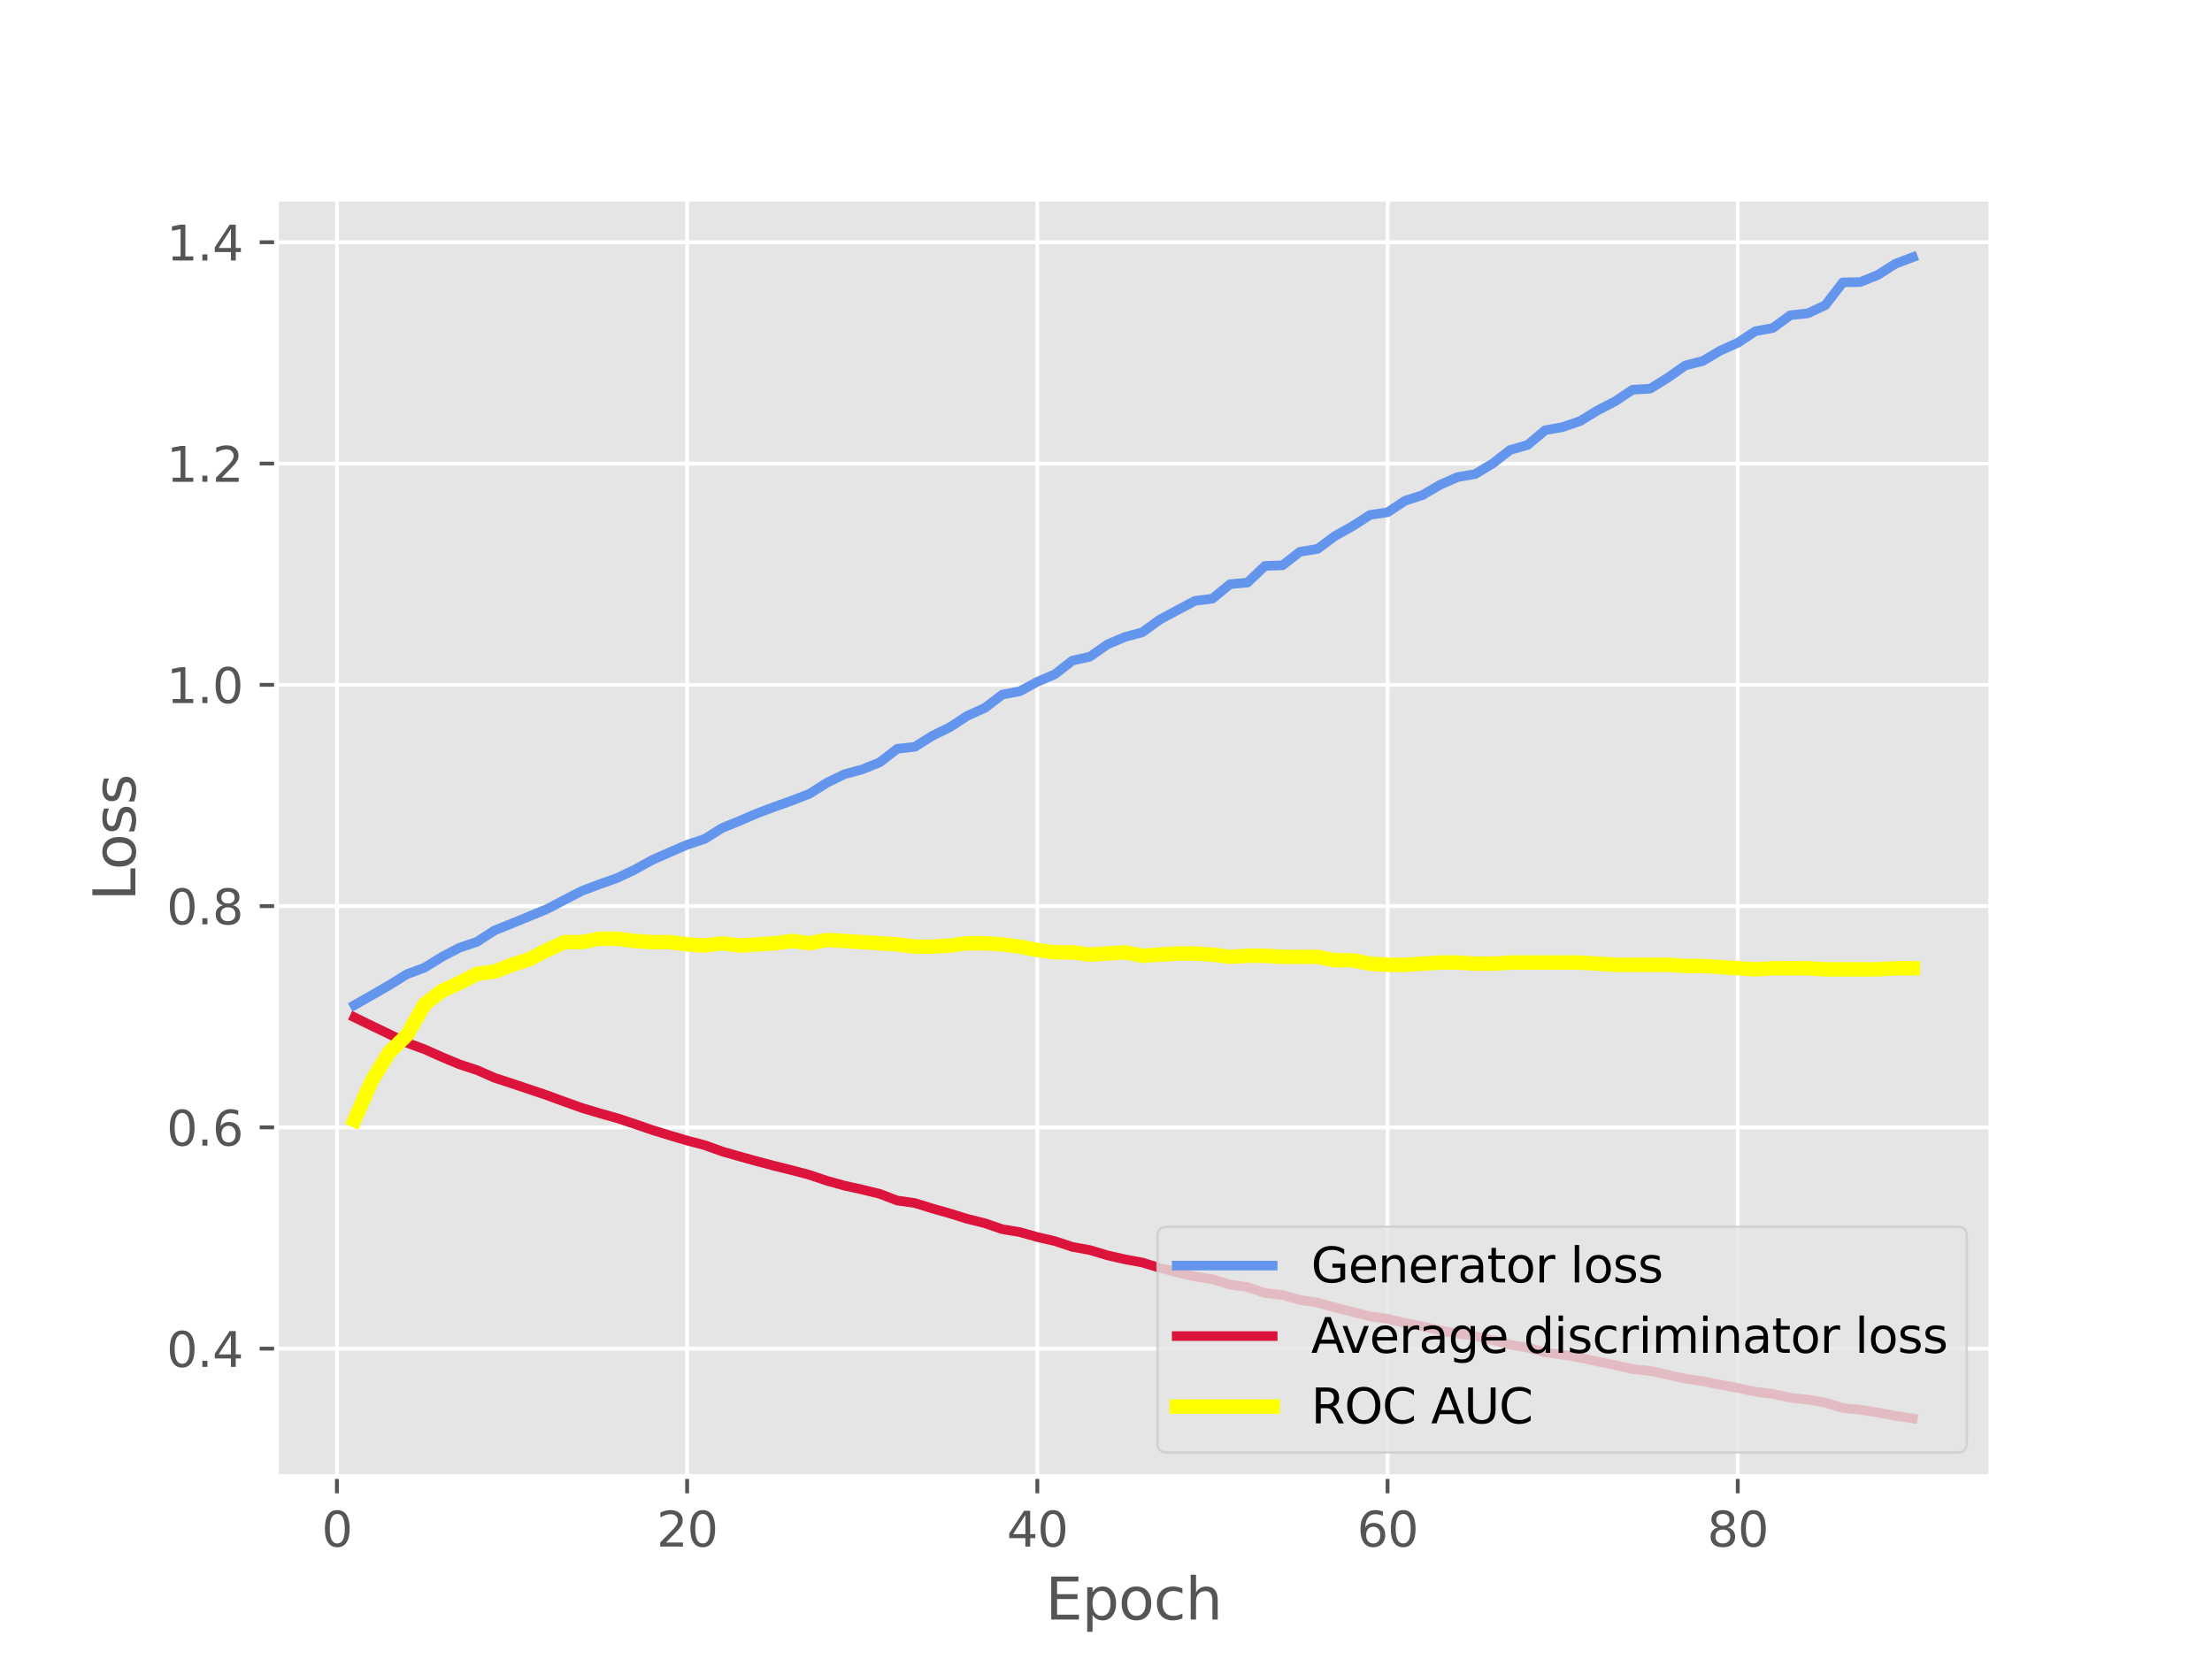 <?xml version="1.0" encoding="utf-8" standalone="no"?>
<!DOCTYPE svg PUBLIC "-//W3C//DTD SVG 1.1//EN"
  "http://www.w3.org/Graphics/SVG/1.1/DTD/svg11.dtd">
<svg xmlns:xlink="http://www.w3.org/1999/xlink" width="460.8pt" height="345.6pt" viewBox="0 0 460.8 345.6" xmlns="http://www.w3.org/2000/svg" version="1.1">
 <defs>
  <style type="text/css">*{stroke-linejoin: round; stroke-linecap: butt}</style>
 </defs>
 <g id="figure_1">
  <g id="patch_1">
   <path d="M 0 345.6 
L 460.8 345.6 
L 460.8 0 
L 0 0 
z
" style="fill: #ffffff"/>
  </g>
  <g id="axes_1">
   <g id="patch_2">
    <path d="M 57.6 307.584 
L 414.72 307.584 
L 414.72 41.472 
L 57.6 41.472 
z
" style="fill: #e5e5e5"/>
   </g>
   <g id="matplotlib.axis_1">
    <g id="xtick_1">
     <g id="line2d_1">
      <path d="M 70.185 307.584 
L 70.185 41.472 
" clip-path="url(#p4a47972604)" style="fill: none; stroke: #ffffff; stroke-width: 0.8; stroke-linecap: square"/>
     </g>
     <g id="line2d_2">
      <defs>
       <path id="m746c969c93" d="M 0 0 
L 0 3.5 
" style="stroke: #555555; stroke-width: 0.8"/>
      </defs>
      <g>
       <use xlink:href="#m746c969c93" x="70.185" y="307.584" style="fill: #555555; stroke: #555555; stroke-width: 0.8"/>
      </g>
     </g>
     <g id="text_1">
      <!-- 0 -->
      <g style="fill: #555555" transform="translate(67.004 322.182) scale(0.1 -0.1)">
       <defs>
        <path id="DejaVuSans-30" d="M 2034 4250 
Q 1547 4250 1301 3770 
Q 1056 3291 1056 2328 
Q 1056 1369 1301 889 
Q 1547 409 2034 409 
Q 2525 409 2770 889 
Q 3016 1369 3016 2328 
Q 3016 3291 2770 3770 
Q 2525 4250 2034 4250 
z
M 2034 4750 
Q 2819 4750 3233 4129 
Q 3647 3509 3647 2328 
Q 3647 1150 3233 529 
Q 2819 -91 2034 -91 
Q 1250 -91 836 529 
Q 422 1150 422 2328 
Q 422 3509 836 4129 
Q 1250 4750 2034 4750 
z
" transform="scale(0.016)"/>
       </defs>
       <use xlink:href="#DejaVuSans-30"/>
      </g>
     </g>
    </g>
    <g id="xtick_2">
     <g id="line2d_3">
      <path d="M 143.141 307.584 
L 143.141 41.472 
" clip-path="url(#p4a47972604)" style="fill: none; stroke: #ffffff; stroke-width: 0.8; stroke-linecap: square"/>
     </g>
     <g id="line2d_4">
      <g>
       <use xlink:href="#m746c969c93" x="143.141" y="307.584" style="fill: #555555; stroke: #555555; stroke-width: 0.8"/>
      </g>
     </g>
     <g id="text_2">
      <!-- 20 -->
      <g style="fill: #555555" transform="translate(136.779 322.182) scale(0.1 -0.1)">
       <defs>
        <path id="DejaVuSans-32" d="M 1228 531 
L 3431 531 
L 3431 0 
L 469 0 
L 469 531 
Q 828 903 1448 1529 
Q 2069 2156 2228 2338 
Q 2531 2678 2651 2914 
Q 2772 3150 2772 3378 
Q 2772 3750 2511 3984 
Q 2250 4219 1831 4219 
Q 1534 4219 1204 4116 
Q 875 4013 500 3803 
L 500 4441 
Q 881 4594 1212 4672 
Q 1544 4750 1819 4750 
Q 2544 4750 2975 4387 
Q 3406 4025 3406 3419 
Q 3406 3131 3298 2873 
Q 3191 2616 2906 2266 
Q 2828 2175 2409 1742 
Q 1991 1309 1228 531 
z
" transform="scale(0.016)"/>
       </defs>
       <use xlink:href="#DejaVuSans-32"/>
       <use xlink:href="#DejaVuSans-30" x="63.623"/>
      </g>
     </g>
    </g>
    <g id="xtick_3">
     <g id="line2d_5">
      <path d="M 216.097 307.584 
L 216.097 41.472 
" clip-path="url(#p4a47972604)" style="fill: none; stroke: #ffffff; stroke-width: 0.8; stroke-linecap: square"/>
     </g>
     <g id="line2d_6">
      <g>
       <use xlink:href="#m746c969c93" x="216.097" y="307.584" style="fill: #555555; stroke: #555555; stroke-width: 0.8"/>
      </g>
     </g>
     <g id="text_3">
      <!-- 40 -->
      <g style="fill: #555555" transform="translate(209.735 322.182) scale(0.1 -0.1)">
       <defs>
        <path id="DejaVuSans-34" d="M 2419 4116 
L 825 1625 
L 2419 1625 
L 2419 4116 
z
M 2253 4666 
L 3047 4666 
L 3047 1625 
L 3713 1625 
L 3713 1100 
L 3047 1100 
L 3047 0 
L 2419 0 
L 2419 1100 
L 313 1100 
L 313 1709 
L 2253 4666 
z
" transform="scale(0.016)"/>
       </defs>
       <use xlink:href="#DejaVuSans-34"/>
       <use xlink:href="#DejaVuSans-30" x="63.623"/>
      </g>
     </g>
    </g>
    <g id="xtick_4">
     <g id="line2d_7">
      <path d="M 289.053 307.584 
L 289.053 41.472 
" clip-path="url(#p4a47972604)" style="fill: none; stroke: #ffffff; stroke-width: 0.8; stroke-linecap: square"/>
     </g>
     <g id="line2d_8">
      <g>
       <use xlink:href="#m746c969c93" x="289.053" y="307.584" style="fill: #555555; stroke: #555555; stroke-width: 0.8"/>
      </g>
     </g>
     <g id="text_4">
      <!-- 60 -->
      <g style="fill: #555555" transform="translate(282.691 322.182) scale(0.1 -0.1)">
       <defs>
        <path id="DejaVuSans-36" d="M 2113 2584 
Q 1688 2584 1439 2293 
Q 1191 2003 1191 1497 
Q 1191 994 1439 701 
Q 1688 409 2113 409 
Q 2538 409 2786 701 
Q 3034 994 3034 1497 
Q 3034 2003 2786 2293 
Q 2538 2584 2113 2584 
z
M 3366 4563 
L 3366 3988 
Q 3128 4100 2886 4159 
Q 2644 4219 2406 4219 
Q 1781 4219 1451 3797 
Q 1122 3375 1075 2522 
Q 1259 2794 1537 2939 
Q 1816 3084 2150 3084 
Q 2853 3084 3261 2657 
Q 3669 2231 3669 1497 
Q 3669 778 3244 343 
Q 2819 -91 2113 -91 
Q 1303 -91 875 529 
Q 447 1150 447 2328 
Q 447 3434 972 4092 
Q 1497 4750 2381 4750 
Q 2619 4750 2861 4703 
Q 3103 4656 3366 4563 
z
" transform="scale(0.016)"/>
       </defs>
       <use xlink:href="#DejaVuSans-36"/>
       <use xlink:href="#DejaVuSans-30" x="63.623"/>
      </g>
     </g>
    </g>
    <g id="xtick_5">
     <g id="line2d_9">
      <path d="M 362.009 307.584 
L 362.009 41.472 
" clip-path="url(#p4a47972604)" style="fill: none; stroke: #ffffff; stroke-width: 0.8; stroke-linecap: square"/>
     </g>
     <g id="line2d_10">
      <g>
       <use xlink:href="#m746c969c93" x="362.009" y="307.584" style="fill: #555555; stroke: #555555; stroke-width: 0.8"/>
      </g>
     </g>
     <g id="text_5">
      <!-- 80 -->
      <g style="fill: #555555" transform="translate(355.647 322.182) scale(0.1 -0.1)">
       <defs>
        <path id="DejaVuSans-38" d="M 2034 2216 
Q 1584 2216 1326 1975 
Q 1069 1734 1069 1313 
Q 1069 891 1326 650 
Q 1584 409 2034 409 
Q 2484 409 2743 651 
Q 3003 894 3003 1313 
Q 3003 1734 2745 1975 
Q 2488 2216 2034 2216 
z
M 1403 2484 
Q 997 2584 770 2862 
Q 544 3141 544 3541 
Q 544 4100 942 4425 
Q 1341 4750 2034 4750 
Q 2731 4750 3128 4425 
Q 3525 4100 3525 3541 
Q 3525 3141 3298 2862 
Q 3072 2584 2669 2484 
Q 3125 2378 3379 2068 
Q 3634 1759 3634 1313 
Q 3634 634 3220 271 
Q 2806 -91 2034 -91 
Q 1263 -91 848 271 
Q 434 634 434 1313 
Q 434 1759 690 2068 
Q 947 2378 1403 2484 
z
M 1172 3481 
Q 1172 3119 1398 2916 
Q 1625 2713 2034 2713 
Q 2441 2713 2670 2916 
Q 2900 3119 2900 3481 
Q 2900 3844 2670 4047 
Q 2441 4250 2034 4250 
Q 1625 4250 1398 4047 
Q 1172 3844 1172 3481 
z
" transform="scale(0.016)"/>
       </defs>
       <use xlink:href="#DejaVuSans-38"/>
       <use xlink:href="#DejaVuSans-30" x="63.623"/>
      </g>
     </g>
    </g>
    <g id="text_6">
     <!-- Epoch -->
     <g style="fill: #555555" transform="translate(217.787 337.38) scale(0.12 -0.12)">
      <defs>
       <path id="DejaVuSans-45" d="M 628 4666 
L 3578 4666 
L 3578 4134 
L 1259 4134 
L 1259 2753 
L 3481 2753 
L 3481 2222 
L 1259 2222 
L 1259 531 
L 3634 531 
L 3634 0 
L 628 0 
L 628 4666 
z
" transform="scale(0.016)"/>
       <path id="DejaVuSans-70" d="M 1159 525 
L 1159 -1331 
L 581 -1331 
L 581 3500 
L 1159 3500 
L 1159 2969 
Q 1341 3281 1617 3432 
Q 1894 3584 2278 3584 
Q 2916 3584 3314 3078 
Q 3713 2572 3713 1747 
Q 3713 922 3314 415 
Q 2916 -91 2278 -91 
Q 1894 -91 1617 61 
Q 1341 213 1159 525 
z
M 3116 1747 
Q 3116 2381 2855 2742 
Q 2594 3103 2138 3103 
Q 1681 3103 1420 2742 
Q 1159 2381 1159 1747 
Q 1159 1113 1420 752 
Q 1681 391 2138 391 
Q 2594 391 2855 752 
Q 3116 1113 3116 1747 
z
" transform="scale(0.016)"/>
       <path id="DejaVuSans-6f" d="M 1959 3097 
Q 1497 3097 1228 2736 
Q 959 2375 959 1747 
Q 959 1119 1226 758 
Q 1494 397 1959 397 
Q 2419 397 2687 759 
Q 2956 1122 2956 1747 
Q 2956 2369 2687 2733 
Q 2419 3097 1959 3097 
z
M 1959 3584 
Q 2709 3584 3137 3096 
Q 3566 2609 3566 1747 
Q 3566 888 3137 398 
Q 2709 -91 1959 -91 
Q 1206 -91 779 398 
Q 353 888 353 1747 
Q 353 2609 779 3096 
Q 1206 3584 1959 3584 
z
" transform="scale(0.016)"/>
       <path id="DejaVuSans-63" d="M 3122 3366 
L 3122 2828 
Q 2878 2963 2633 3030 
Q 2388 3097 2138 3097 
Q 1578 3097 1268 2742 
Q 959 2388 959 1747 
Q 959 1106 1268 751 
Q 1578 397 2138 397 
Q 2388 397 2633 464 
Q 2878 531 3122 666 
L 3122 134 
Q 2881 22 2623 -34 
Q 2366 -91 2075 -91 
Q 1284 -91 818 406 
Q 353 903 353 1747 
Q 353 2603 823 3093 
Q 1294 3584 2113 3584 
Q 2378 3584 2631 3529 
Q 2884 3475 3122 3366 
z
" transform="scale(0.016)"/>
       <path id="DejaVuSans-68" d="M 3513 2113 
L 3513 0 
L 2938 0 
L 2938 2094 
Q 2938 2591 2744 2837 
Q 2550 3084 2163 3084 
Q 1697 3084 1428 2787 
Q 1159 2491 1159 1978 
L 1159 0 
L 581 0 
L 581 4863 
L 1159 4863 
L 1159 2956 
Q 1366 3272 1645 3428 
Q 1925 3584 2291 3584 
Q 2894 3584 3203 3211 
Q 3513 2838 3513 2113 
z
" transform="scale(0.016)"/>
      </defs>
      <use xlink:href="#DejaVuSans-45"/>
      <use xlink:href="#DejaVuSans-70" x="63.184"/>
      <use xlink:href="#DejaVuSans-6f" x="126.66"/>
      <use xlink:href="#DejaVuSans-63" x="187.842"/>
      <use xlink:href="#DejaVuSans-68" x="242.822"/>
     </g>
    </g>
   </g>
   <g id="matplotlib.axis_2">
    <g id="ytick_1">
     <g id="line2d_11">
      <path d="M 57.6 280.951 
L 414.72 280.951 
" clip-path="url(#p4a47972604)" style="fill: none; stroke: #ffffff; stroke-width: 0.8; stroke-linecap: square"/>
     </g>
     <g id="line2d_12">
      <defs>
       <path id="m0e7cb67619" d="M 0 0 
L -3.5 0 
" style="stroke: #555555; stroke-width: 0.8"/>
      </defs>
      <g>
       <use xlink:href="#m0e7cb67619" x="57.6" y="280.951" style="fill: #555555; stroke: #555555; stroke-width: 0.8"/>
      </g>
     </g>
     <g id="text_7">
      <!-- 0.4 -->
      <g style="fill: #555555" transform="translate(34.697 284.751) scale(0.1 -0.1)">
       <defs>
        <path id="DejaVuSans-2e" d="M 684 794 
L 1344 794 
L 1344 0 
L 684 0 
L 684 794 
z
" transform="scale(0.016)"/>
       </defs>
       <use xlink:href="#DejaVuSans-30"/>
       <use xlink:href="#DejaVuSans-2e" x="63.623"/>
       <use xlink:href="#DejaVuSans-34" x="95.41"/>
      </g>
     </g>
    </g>
    <g id="ytick_2">
     <g id="line2d_13">
      <path d="M 57.6 234.854 
L 414.72 234.854 
" clip-path="url(#p4a47972604)" style="fill: none; stroke: #ffffff; stroke-width: 0.8; stroke-linecap: square"/>
     </g>
     <g id="line2d_14">
      <g>
       <use xlink:href="#m0e7cb67619" x="57.6" y="234.854" style="fill: #555555; stroke: #555555; stroke-width: 0.8"/>
      </g>
     </g>
     <g id="text_8">
      <!-- 0.6 -->
      <g style="fill: #555555" transform="translate(34.697 238.653) scale(0.1 -0.1)">
       <use xlink:href="#DejaVuSans-30"/>
       <use xlink:href="#DejaVuSans-2e" x="63.623"/>
       <use xlink:href="#DejaVuSans-36" x="95.41"/>
      </g>
     </g>
    </g>
    <g id="ytick_3">
     <g id="line2d_15">
      <path d="M 57.6 188.757 
L 414.72 188.757 
" clip-path="url(#p4a47972604)" style="fill: none; stroke: #ffffff; stroke-width: 0.8; stroke-linecap: square"/>
     </g>
     <g id="line2d_16">
      <g>
       <use xlink:href="#m0e7cb67619" x="57.6" y="188.757" style="fill: #555555; stroke: #555555; stroke-width: 0.8"/>
      </g>
     </g>
     <g id="text_9">
      <!-- 0.8 -->
      <g style="fill: #555555" transform="translate(34.697 192.556) scale(0.1 -0.1)">
       <use xlink:href="#DejaVuSans-30"/>
       <use xlink:href="#DejaVuSans-2e" x="63.623"/>
       <use xlink:href="#DejaVuSans-38" x="95.41"/>
      </g>
     </g>
    </g>
    <g id="ytick_4">
     <g id="line2d_17">
      <path d="M 57.6 142.66 
L 414.72 142.66 
" clip-path="url(#p4a47972604)" style="fill: none; stroke: #ffffff; stroke-width: 0.8; stroke-linecap: square"/>
     </g>
     <g id="line2d_18">
      <g>
       <use xlink:href="#m0e7cb67619" x="57.6" y="142.66" style="fill: #555555; stroke: #555555; stroke-width: 0.8"/>
      </g>
     </g>
     <g id="text_10">
      <!-- 1.0 -->
      <g style="fill: #555555" transform="translate(34.697 146.459) scale(0.1 -0.1)">
       <defs>
        <path id="DejaVuSans-31" d="M 794 531 
L 1825 531 
L 1825 4091 
L 703 3866 
L 703 4441 
L 1819 4666 
L 2450 4666 
L 2450 531 
L 3481 531 
L 3481 0 
L 794 0 
L 794 531 
z
" transform="scale(0.016)"/>
       </defs>
       <use xlink:href="#DejaVuSans-31"/>
       <use xlink:href="#DejaVuSans-2e" x="63.623"/>
       <use xlink:href="#DejaVuSans-30" x="95.41"/>
      </g>
     </g>
    </g>
    <g id="ytick_5">
     <g id="line2d_19">
      <path d="M 57.6 96.562 
L 414.72 96.562 
" clip-path="url(#p4a47972604)" style="fill: none; stroke: #ffffff; stroke-width: 0.8; stroke-linecap: square"/>
     </g>
     <g id="line2d_20">
      <g>
       <use xlink:href="#m0e7cb67619" x="57.6" y="96.562" style="fill: #555555; stroke: #555555; stroke-width: 0.8"/>
      </g>
     </g>
     <g id="text_11">
      <!-- 1.2 -->
      <g style="fill: #555555" transform="translate(34.697 100.362) scale(0.1 -0.1)">
       <use xlink:href="#DejaVuSans-31"/>
       <use xlink:href="#DejaVuSans-2e" x="63.623"/>
       <use xlink:href="#DejaVuSans-32" x="95.41"/>
      </g>
     </g>
    </g>
    <g id="ytick_6">
     <g id="line2d_21">
      <path d="M 57.6 50.465 
L 414.72 50.465 
" clip-path="url(#p4a47972604)" style="fill: none; stroke: #ffffff; stroke-width: 0.8; stroke-linecap: square"/>
     </g>
     <g id="line2d_22">
      <g>
       <use xlink:href="#m0e7cb67619" x="57.6" y="50.465" style="fill: #555555; stroke: #555555; stroke-width: 0.8"/>
      </g>
     </g>
     <g id="text_12">
      <!-- 1.4 -->
      <g style="fill: #555555" transform="translate(34.697 54.264) scale(0.1 -0.1)">
       <use xlink:href="#DejaVuSans-31"/>
       <use xlink:href="#DejaVuSans-2e" x="63.623"/>
       <use xlink:href="#DejaVuSans-34" x="95.41"/>
      </g>
     </g>
    </g>
    <g id="text_13">
     <!-- Loss -->
     <g style="fill: #555555" transform="translate(28.201 187.689) rotate(-90) scale(0.12 -0.12)">
      <defs>
       <path id="DejaVuSans-4c" d="M 628 4666 
L 1259 4666 
L 1259 531 
L 3531 531 
L 3531 0 
L 628 0 
L 628 4666 
z
" transform="scale(0.016)"/>
       <path id="DejaVuSans-73" d="M 2834 3397 
L 2834 2853 
Q 2591 2978 2328 3040 
Q 2066 3103 1784 3103 
Q 1356 3103 1142 2972 
Q 928 2841 928 2578 
Q 928 2378 1081 2264 
Q 1234 2150 1697 2047 
L 1894 2003 
Q 2506 1872 2764 1633 
Q 3022 1394 3022 966 
Q 3022 478 2636 193 
Q 2250 -91 1575 -91 
Q 1294 -91 989 -36 
Q 684 19 347 128 
L 347 722 
Q 666 556 975 473 
Q 1284 391 1588 391 
Q 1994 391 2212 530 
Q 2431 669 2431 922 
Q 2431 1156 2273 1281 
Q 2116 1406 1581 1522 
L 1381 1569 
Q 847 1681 609 1914 
Q 372 2147 372 2553 
Q 372 3047 722 3315 
Q 1072 3584 1716 3584 
Q 2034 3584 2315 3537 
Q 2597 3491 2834 3397 
z
" transform="scale(0.016)"/>
      </defs>
      <use xlink:href="#DejaVuSans-4c"/>
      <use xlink:href="#DejaVuSans-6f" x="53.963"/>
      <use xlink:href="#DejaVuSans-73" x="115.145"/>
      <use xlink:href="#DejaVuSans-73" x="167.244"/>
     </g>
    </g>
   </g>
   <g id="line2d_23">
    <path d="M 73.833 209.388 
L 77.481 207.308 
L 81.128 205.201 
L 84.776 202.941 
L 88.424 201.585 
L 92.072 199.335 
L 95.72 197.422 
L 99.367 196.2 
L 103.015 193.83 
L 106.663 192.365 
L 110.311 190.867 
L 113.959 189.368 
L 117.606 187.459 
L 121.254 185.574 
L 124.902 184.202 
L 128.55 182.914 
L 132.198 181.18 
L 135.845 179.156 
L 139.493 177.55 
L 143.141 175.975 
L 146.789 174.764 
L 150.437 172.487 
L 154.084 171.003 
L 157.732 169.425 
L 161.38 168.062 
L 165.028 166.757 
L 168.676 165.331 
L 172.323 163.028 
L 175.971 161.263 
L 179.619 160.284 
L 183.267 158.807 
L 186.915 155.983 
L 190.562 155.585 
L 194.21 153.288 
L 197.858 151.497 
L 201.506 149.117 
L 205.154 147.481 
L 208.801 144.697 
L 212.449 144 
L 216.097 142.02 
L 219.745 140.471 
L 223.393 137.615 
L 227.04 136.803 
L 230.688 134.246 
L 234.336 132.701 
L 237.984 131.705 
L 241.632 129.066 
L 245.28 127.102 
L 248.927 125.172 
L 252.575 124.709 
L 256.223 121.702 
L 259.871 121.365 
L 263.519 117.881 
L 267.166 117.77 
L 270.814 114.944 
L 274.462 114.349 
L 278.11 111.656 
L 281.758 109.614 
L 285.405 107.261 
L 289.053 106.722 
L 292.701 104.316 
L 296.349 103.13 
L 299.997 100.989 
L 303.644 99.39 
L 307.292 98.763 
L 310.94 96.573 
L 314.588 93.728 
L 318.236 92.694 
L 321.883 89.624 
L 325.531 88.966 
L 329.179 87.716 
L 332.827 85.484 
L 336.475 83.595 
L 340.122 81.175 
L 343.77 80.97 
L 347.418 78.698 
L 351.066 76.139 
L 354.714 75.203 
L 358.361 73.039 
L 362.009 71.414 
L 365.657 69.004 
L 369.305 68.339 
L 372.953 65.667 
L 376.6 65.278 
L 380.248 63.579 
L 383.896 58.827 
L 387.544 58.754 
L 391.192 57.273 
L 394.839 54.951 
L 398.487 53.568 
" clip-path="url(#p4a47972604)" style="fill: none; stroke: #6495ed; stroke-width: 2; stroke-linecap: square"/>
   </g>
   <g id="line2d_24">
    <path d="M 73.833 211.932 
L 77.481 213.707 
L 81.128 215.46 
L 84.776 217.242 
L 88.424 218.575 
L 92.072 220.206 
L 95.72 221.727 
L 99.367 222.924 
L 103.015 224.528 
L 106.663 225.718 
L 110.311 226.936 
L 113.959 228.172 
L 117.606 229.507 
L 121.254 230.816 
L 124.902 231.901 
L 128.55 232.932 
L 132.198 234.137 
L 135.845 235.395 
L 139.493 236.519 
L 143.141 237.6 
L 146.789 238.559 
L 150.437 239.871 
L 154.084 240.912 
L 157.732 241.925 
L 161.38 242.891 
L 165.028 243.791 
L 168.676 244.765 
L 172.323 245.995 
L 175.971 247.003 
L 179.619 247.811 
L 183.267 248.701 
L 186.915 250.102 
L 190.562 250.61 
L 194.21 251.737 
L 197.858 252.779 
L 201.506 253.909 
L 205.154 254.821 
L 208.801 256.068 
L 212.449 256.673 
L 216.097 257.704 
L 219.745 258.542 
L 223.393 259.751 
L 227.04 260.412 
L 230.688 261.506 
L 234.336 262.338 
L 237.984 263.014 
L 241.632 264.136 
L 245.28 265.051 
L 248.927 265.935 
L 252.575 266.469 
L 256.223 267.618 
L 259.871 268.114 
L 263.519 269.36 
L 267.166 269.767 
L 270.814 270.811 
L 274.462 271.366 
L 278.11 272.373 
L 281.758 273.284 
L 285.405 274.226 
L 289.053 274.719 
L 292.701 275.629 
L 296.349 276.298 
L 299.997 277.122 
L 303.644 277.835 
L 307.292 278.344 
L 310.94 279.168 
L 314.588 280.143 
L 318.236 280.724 
L 321.883 281.736 
L 325.531 282.21 
L 329.179 282.82 
L 332.827 283.637 
L 336.475 284.381 
L 340.122 285.218 
L 343.77 285.583 
L 347.418 286.392 
L 351.066 287.209 
L 354.714 287.728 
L 358.361 288.461 
L 362.009 289.133 
L 365.657 289.923 
L 369.305 290.361 
L 372.953 291.177 
L 376.6 291.57 
L 380.248 292.181 
L 383.896 293.335 
L 387.544 293.673 
L 391.192 294.248 
L 394.839 294.952 
L 398.487 295.488 
" clip-path="url(#p4a47972604)" style="fill: none; stroke: #dc143c; stroke-width: 2; stroke-linecap: square"/>
   </g>
   <g id="line2d_25">
    <path d="M 73.833 233.343 
L 77.481 225.077 
L 81.128 219.174 
L 84.776 215.631 
L 88.424 209.255 
L 92.072 206.421 
L 95.72 204.768 
L 99.367 202.879 
L 103.015 202.407 
L 106.663 200.99 
L 110.311 199.809 
L 113.959 197.92 
L 117.606 196.267 
L 121.254 196.267 
L 124.902 195.558 
L 128.55 195.558 
L 132.198 196.03 
L 135.845 196.267 
L 139.493 196.267 
L 143.141 196.739 
L 146.789 196.975 
L 150.437 196.503 
L 154.084 196.975 
L 157.732 196.739 
L 161.38 196.503 
L 165.028 196.03 
L 168.676 196.503 
L 172.323 195.794 
L 175.971 196.03 
L 179.619 196.267 
L 183.267 196.503 
L 186.915 196.739 
L 190.562 197.211 
L 194.21 197.211 
L 197.858 196.975 
L 201.506 196.503 
L 205.154 196.503 
L 208.801 196.739 
L 212.449 197.211 
L 216.097 197.92 
L 219.745 198.392 
L 223.393 198.392 
L 227.04 198.864 
L 230.688 198.628 
L 234.336 198.392 
L 237.984 199.1 
L 241.632 198.864 
L 245.28 198.628 
L 248.927 198.628 
L 252.575 198.864 
L 256.223 199.337 
L 259.871 199.1 
L 263.519 199.1 
L 267.166 199.337 
L 270.814 199.337 
L 274.462 199.337 
L 278.11 200.045 
L 281.758 200.045 
L 285.405 200.754 
L 289.053 200.99 
L 292.701 200.99 
L 296.349 200.754 
L 299.997 200.517 
L 303.644 200.517 
L 307.292 200.754 
L 310.94 200.754 
L 314.588 200.517 
L 318.236 200.517 
L 321.883 200.517 
L 325.531 200.517 
L 329.179 200.517 
L 332.827 200.754 
L 336.475 200.99 
L 340.122 200.99 
L 343.77 200.99 
L 347.418 200.99 
L 351.066 201.226 
L 354.714 201.226 
L 358.361 201.462 
L 362.009 201.698 
L 365.657 201.934 
L 369.305 201.698 
L 372.953 201.698 
L 376.6 201.698 
L 380.248 201.934 
L 383.896 201.934 
L 387.544 201.934 
L 391.192 201.934 
L 394.839 201.698 
L 398.487 201.698 
" clip-path="url(#p4a47972604)" style="fill: none; stroke: #ffff00; stroke-width: 3; stroke-linecap: square"/>
   </g>
   <g id="patch_3">
    <path d="M 57.6 307.584 
L 57.6 41.472 
" style="fill: none; stroke: #ffffff; stroke-linejoin: miter; stroke-linecap: square"/>
   </g>
   <g id="patch_4">
    <path d="M 414.72 307.584 
L 414.72 41.472 
" style="fill: none; stroke: #ffffff; stroke-linejoin: miter; stroke-linecap: square"/>
   </g>
   <g id="patch_5">
    <path d="M 57.6 307.584 
L 414.72 307.584 
" style="fill: none; stroke: #ffffff; stroke-linejoin: miter; stroke-linecap: square"/>
   </g>
   <g id="patch_6">
    <path d="M 57.6 41.472 
L 414.72 41.472 
" style="fill: none; stroke: #ffffff; stroke-linejoin: miter; stroke-linecap: square"/>
   </g>
   <g id="legend_1">
    <g id="patch_7">
     <path d="M 243.125 302.584 
L 407.72 302.584 
Q 409.72 302.584 409.72 300.584 
L 409.72 257.55 
Q 409.72 255.55 407.72 255.55 
L 243.125 255.55 
Q 241.125 255.55 241.125 257.55 
L 241.125 300.584 
Q 241.125 302.584 243.125 302.584 
z
" style="fill: #e5e5e5; opacity: 0.8; stroke: #cccccc; stroke-width: 0.5; stroke-linejoin: miter"/>
    </g>
    <g id="line2d_26">
     <path d="M 245.125 263.648 
L 255.125 263.648 
L 265.125 263.648 
" style="fill: none; stroke: #6495ed; stroke-width: 2; stroke-linecap: square"/>
    </g>
    <g id="text_14">
     <!-- Generator loss -->
     <g transform="translate(273.125 267.148) scale(0.1 -0.1)">
      <defs>
       <path id="DejaVuSans-47" d="M 3809 666 
L 3809 1919 
L 2778 1919 
L 2778 2438 
L 4434 2438 
L 4434 434 
Q 4069 175 3628 42 
Q 3188 -91 2688 -91 
Q 1594 -91 976 548 
Q 359 1188 359 2328 
Q 359 3472 976 4111 
Q 1594 4750 2688 4750 
Q 3144 4750 3555 4637 
Q 3966 4525 4313 4306 
L 4313 3634 
Q 3963 3931 3569 4081 
Q 3175 4231 2741 4231 
Q 1884 4231 1454 3753 
Q 1025 3275 1025 2328 
Q 1025 1384 1454 906 
Q 1884 428 2741 428 
Q 3075 428 3337 486 
Q 3600 544 3809 666 
z
" transform="scale(0.016)"/>
       <path id="DejaVuSans-65" d="M 3597 1894 
L 3597 1613 
L 953 1613 
Q 991 1019 1311 708 
Q 1631 397 2203 397 
Q 2534 397 2845 478 
Q 3156 559 3463 722 
L 3463 178 
Q 3153 47 2828 -22 
Q 2503 -91 2169 -91 
Q 1331 -91 842 396 
Q 353 884 353 1716 
Q 353 2575 817 3079 
Q 1281 3584 2069 3584 
Q 2775 3584 3186 3129 
Q 3597 2675 3597 1894 
z
M 3022 2063 
Q 3016 2534 2758 2815 
Q 2500 3097 2075 3097 
Q 1594 3097 1305 2825 
Q 1016 2553 972 2059 
L 3022 2063 
z
" transform="scale(0.016)"/>
       <path id="DejaVuSans-6e" d="M 3513 2113 
L 3513 0 
L 2938 0 
L 2938 2094 
Q 2938 2591 2744 2837 
Q 2550 3084 2163 3084 
Q 1697 3084 1428 2787 
Q 1159 2491 1159 1978 
L 1159 0 
L 581 0 
L 581 3500 
L 1159 3500 
L 1159 2956 
Q 1366 3272 1645 3428 
Q 1925 3584 2291 3584 
Q 2894 3584 3203 3211 
Q 3513 2838 3513 2113 
z
" transform="scale(0.016)"/>
       <path id="DejaVuSans-72" d="M 2631 2963 
Q 2534 3019 2420 3045 
Q 2306 3072 2169 3072 
Q 1681 3072 1420 2755 
Q 1159 2438 1159 1844 
L 1159 0 
L 581 0 
L 581 3500 
L 1159 3500 
L 1159 2956 
Q 1341 3275 1631 3429 
Q 1922 3584 2338 3584 
Q 2397 3584 2469 3576 
Q 2541 3569 2628 3553 
L 2631 2963 
z
" transform="scale(0.016)"/>
       <path id="DejaVuSans-61" d="M 2194 1759 
Q 1497 1759 1228 1600 
Q 959 1441 959 1056 
Q 959 750 1161 570 
Q 1363 391 1709 391 
Q 2188 391 2477 730 
Q 2766 1069 2766 1631 
L 2766 1759 
L 2194 1759 
z
M 3341 1997 
L 3341 0 
L 2766 0 
L 2766 531 
Q 2569 213 2275 61 
Q 1981 -91 1556 -91 
Q 1019 -91 701 211 
Q 384 513 384 1019 
Q 384 1609 779 1909 
Q 1175 2209 1959 2209 
L 2766 2209 
L 2766 2266 
Q 2766 2663 2505 2880 
Q 2244 3097 1772 3097 
Q 1472 3097 1187 3025 
Q 903 2953 641 2809 
L 641 3341 
Q 956 3463 1253 3523 
Q 1550 3584 1831 3584 
Q 2591 3584 2966 3190 
Q 3341 2797 3341 1997 
z
" transform="scale(0.016)"/>
       <path id="DejaVuSans-74" d="M 1172 4494 
L 1172 3500 
L 2356 3500 
L 2356 3053 
L 1172 3053 
L 1172 1153 
Q 1172 725 1289 603 
Q 1406 481 1766 481 
L 2356 481 
L 2356 0 
L 1766 0 
Q 1100 0 847 248 
Q 594 497 594 1153 
L 594 3053 
L 172 3053 
L 172 3500 
L 594 3500 
L 594 4494 
L 1172 4494 
z
" transform="scale(0.016)"/>
       <path id="DejaVuSans-20" transform="scale(0.016)"/>
       <path id="DejaVuSans-6c" d="M 603 4863 
L 1178 4863 
L 1178 0 
L 603 0 
L 603 4863 
z
" transform="scale(0.016)"/>
      </defs>
      <use xlink:href="#DejaVuSans-47"/>
      <use xlink:href="#DejaVuSans-65" x="77.49"/>
      <use xlink:href="#DejaVuSans-6e" x="139.014"/>
      <use xlink:href="#DejaVuSans-65" x="202.393"/>
      <use xlink:href="#DejaVuSans-72" x="263.916"/>
      <use xlink:href="#DejaVuSans-61" x="305.029"/>
      <use xlink:href="#DejaVuSans-74" x="366.309"/>
      <use xlink:href="#DejaVuSans-6f" x="405.518"/>
      <use xlink:href="#DejaVuSans-72" x="466.699"/>
      <use xlink:href="#DejaVuSans-20" x="507.812"/>
      <use xlink:href="#DejaVuSans-6c" x="539.6"/>
      <use xlink:href="#DejaVuSans-6f" x="567.383"/>
      <use xlink:href="#DejaVuSans-73" x="628.564"/>
      <use xlink:href="#DejaVuSans-73" x="680.664"/>
     </g>
    </g>
    <g id="line2d_27">
     <path d="M 245.125 278.326 
L 255.125 278.326 
L 265.125 278.326 
" style="fill: none; stroke: #dc143c; stroke-width: 2; stroke-linecap: square"/>
    </g>
    <g id="text_15">
     <!-- Average discriminator loss -->
     <g transform="translate(273.125 281.826) scale(0.1 -0.1)">
      <defs>
       <path id="DejaVuSans-41" d="M 2188 4044 
L 1331 1722 
L 3047 1722 
L 2188 4044 
z
M 1831 4666 
L 2547 4666 
L 4325 0 
L 3669 0 
L 3244 1197 
L 1141 1197 
L 716 0 
L 50 0 
L 1831 4666 
z
" transform="scale(0.016)"/>
       <path id="DejaVuSans-76" d="M 191 3500 
L 800 3500 
L 1894 563 
L 2988 3500 
L 3597 3500 
L 2284 0 
L 1503 0 
L 191 3500 
z
" transform="scale(0.016)"/>
       <path id="DejaVuSans-67" d="M 2906 1791 
Q 2906 2416 2648 2759 
Q 2391 3103 1925 3103 
Q 1463 3103 1205 2759 
Q 947 2416 947 1791 
Q 947 1169 1205 825 
Q 1463 481 1925 481 
Q 2391 481 2648 825 
Q 2906 1169 2906 1791 
z
M 3481 434 
Q 3481 -459 3084 -895 
Q 2688 -1331 1869 -1331 
Q 1566 -1331 1297 -1286 
Q 1028 -1241 775 -1147 
L 775 -588 
Q 1028 -725 1275 -790 
Q 1522 -856 1778 -856 
Q 2344 -856 2625 -561 
Q 2906 -266 2906 331 
L 2906 616 
Q 2728 306 2450 153 
Q 2172 0 1784 0 
Q 1141 0 747 490 
Q 353 981 353 1791 
Q 353 2603 747 3093 
Q 1141 3584 1784 3584 
Q 2172 3584 2450 3431 
Q 2728 3278 2906 2969 
L 2906 3500 
L 3481 3500 
L 3481 434 
z
" transform="scale(0.016)"/>
       <path id="DejaVuSans-64" d="M 2906 2969 
L 2906 4863 
L 3481 4863 
L 3481 0 
L 2906 0 
L 2906 525 
Q 2725 213 2448 61 
Q 2172 -91 1784 -91 
Q 1150 -91 751 415 
Q 353 922 353 1747 
Q 353 2572 751 3078 
Q 1150 3584 1784 3584 
Q 2172 3584 2448 3432 
Q 2725 3281 2906 2969 
z
M 947 1747 
Q 947 1113 1208 752 
Q 1469 391 1925 391 
Q 2381 391 2643 752 
Q 2906 1113 2906 1747 
Q 2906 2381 2643 2742 
Q 2381 3103 1925 3103 
Q 1469 3103 1208 2742 
Q 947 2381 947 1747 
z
" transform="scale(0.016)"/>
       <path id="DejaVuSans-69" d="M 603 3500 
L 1178 3500 
L 1178 0 
L 603 0 
L 603 3500 
z
M 603 4863 
L 1178 4863 
L 1178 4134 
L 603 4134 
L 603 4863 
z
" transform="scale(0.016)"/>
       <path id="DejaVuSans-6d" d="M 3328 2828 
Q 3544 3216 3844 3400 
Q 4144 3584 4550 3584 
Q 5097 3584 5394 3201 
Q 5691 2819 5691 2113 
L 5691 0 
L 5113 0 
L 5113 2094 
Q 5113 2597 4934 2840 
Q 4756 3084 4391 3084 
Q 3944 3084 3684 2787 
Q 3425 2491 3425 1978 
L 3425 0 
L 2847 0 
L 2847 2094 
Q 2847 2600 2669 2842 
Q 2491 3084 2119 3084 
Q 1678 3084 1418 2786 
Q 1159 2488 1159 1978 
L 1159 0 
L 581 0 
L 581 3500 
L 1159 3500 
L 1159 2956 
Q 1356 3278 1631 3431 
Q 1906 3584 2284 3584 
Q 2666 3584 2933 3390 
Q 3200 3197 3328 2828 
z
" transform="scale(0.016)"/>
      </defs>
      <use xlink:href="#DejaVuSans-41"/>
      <use xlink:href="#DejaVuSans-76" x="62.533"/>
      <use xlink:href="#DejaVuSans-65" x="121.713"/>
      <use xlink:href="#DejaVuSans-72" x="183.236"/>
      <use xlink:href="#DejaVuSans-61" x="224.35"/>
      <use xlink:href="#DejaVuSans-67" x="285.629"/>
      <use xlink:href="#DejaVuSans-65" x="349.105"/>
      <use xlink:href="#DejaVuSans-20" x="410.629"/>
      <use xlink:href="#DejaVuSans-64" x="442.416"/>
      <use xlink:href="#DejaVuSans-69" x="505.893"/>
      <use xlink:href="#DejaVuSans-73" x="533.676"/>
      <use xlink:href="#DejaVuSans-63" x="585.775"/>
      <use xlink:href="#DejaVuSans-72" x="640.756"/>
      <use xlink:href="#DejaVuSans-69" x="681.869"/>
      <use xlink:href="#DejaVuSans-6d" x="709.652"/>
      <use xlink:href="#DejaVuSans-69" x="807.064"/>
      <use xlink:href="#DejaVuSans-6e" x="834.848"/>
      <use xlink:href="#DejaVuSans-61" x="898.227"/>
      <use xlink:href="#DejaVuSans-74" x="959.506"/>
      <use xlink:href="#DejaVuSans-6f" x="998.715"/>
      <use xlink:href="#DejaVuSans-72" x="1059.896"/>
      <use xlink:href="#DejaVuSans-20" x="1101.01"/>
      <use xlink:href="#DejaVuSans-6c" x="1132.797"/>
      <use xlink:href="#DejaVuSans-6f" x="1160.58"/>
      <use xlink:href="#DejaVuSans-73" x="1221.762"/>
      <use xlink:href="#DejaVuSans-73" x="1273.861"/>
     </g>
    </g>
    <g id="line2d_28">
     <path d="M 245.125 293.004 
L 255.125 293.004 
L 265.125 293.004 
" style="fill: none; stroke: #ffff00; stroke-width: 3; stroke-linecap: square"/>
    </g>
    <g id="text_16">
     <!-- ROC AUC -->
     <g transform="translate(273.125 296.504) scale(0.1 -0.1)">
      <defs>
       <path id="DejaVuSans-52" d="M 2841 2188 
Q 3044 2119 3236 1894 
Q 3428 1669 3622 1275 
L 4263 0 
L 3584 0 
L 2988 1197 
Q 2756 1666 2539 1819 
Q 2322 1972 1947 1972 
L 1259 1972 
L 1259 0 
L 628 0 
L 628 4666 
L 2053 4666 
Q 2853 4666 3247 4331 
Q 3641 3997 3641 3322 
Q 3641 2881 3436 2590 
Q 3231 2300 2841 2188 
z
M 1259 4147 
L 1259 2491 
L 2053 2491 
Q 2509 2491 2742 2702 
Q 2975 2913 2975 3322 
Q 2975 3731 2742 3939 
Q 2509 4147 2053 4147 
L 1259 4147 
z
" transform="scale(0.016)"/>
       <path id="DejaVuSans-4f" d="M 2522 4238 
Q 1834 4238 1429 3725 
Q 1025 3213 1025 2328 
Q 1025 1447 1429 934 
Q 1834 422 2522 422 
Q 3209 422 3611 934 
Q 4013 1447 4013 2328 
Q 4013 3213 3611 3725 
Q 3209 4238 2522 4238 
z
M 2522 4750 
Q 3503 4750 4090 4092 
Q 4678 3434 4678 2328 
Q 4678 1225 4090 567 
Q 3503 -91 2522 -91 
Q 1538 -91 948 565 
Q 359 1222 359 2328 
Q 359 3434 948 4092 
Q 1538 4750 2522 4750 
z
" transform="scale(0.016)"/>
       <path id="DejaVuSans-43" d="M 4122 4306 
L 4122 3641 
Q 3803 3938 3442 4084 
Q 3081 4231 2675 4231 
Q 1875 4231 1450 3742 
Q 1025 3253 1025 2328 
Q 1025 1406 1450 917 
Q 1875 428 2675 428 
Q 3081 428 3442 575 
Q 3803 722 4122 1019 
L 4122 359 
Q 3791 134 3420 21 
Q 3050 -91 2638 -91 
Q 1578 -91 968 557 
Q 359 1206 359 2328 
Q 359 3453 968 4101 
Q 1578 4750 2638 4750 
Q 3056 4750 3426 4639 
Q 3797 4528 4122 4306 
z
" transform="scale(0.016)"/>
       <path id="DejaVuSans-55" d="M 556 4666 
L 1191 4666 
L 1191 1831 
Q 1191 1081 1462 751 
Q 1734 422 2344 422 
Q 2950 422 3222 751 
Q 3494 1081 3494 1831 
L 3494 4666 
L 4128 4666 
L 4128 1753 
Q 4128 841 3676 375 
Q 3225 -91 2344 -91 
Q 1459 -91 1007 375 
Q 556 841 556 1753 
L 556 4666 
z
" transform="scale(0.016)"/>
      </defs>
      <use xlink:href="#DejaVuSans-52"/>
      <use xlink:href="#DejaVuSans-4f" x="69.482"/>
      <use xlink:href="#DejaVuSans-43" x="148.193"/>
      <use xlink:href="#DejaVuSans-20" x="218.018"/>
      <use xlink:href="#DejaVuSans-41" x="249.805"/>
      <use xlink:href="#DejaVuSans-55" x="318.213"/>
      <use xlink:href="#DejaVuSans-43" x="391.406"/>
     </g>
    </g>
   </g>
  </g>
 </g>
 <defs>
  <clipPath id="p4a47972604">
   <rect x="57.6" y="41.472" width="357.12" height="266.112"/>
  </clipPath>
 </defs>
</svg>
